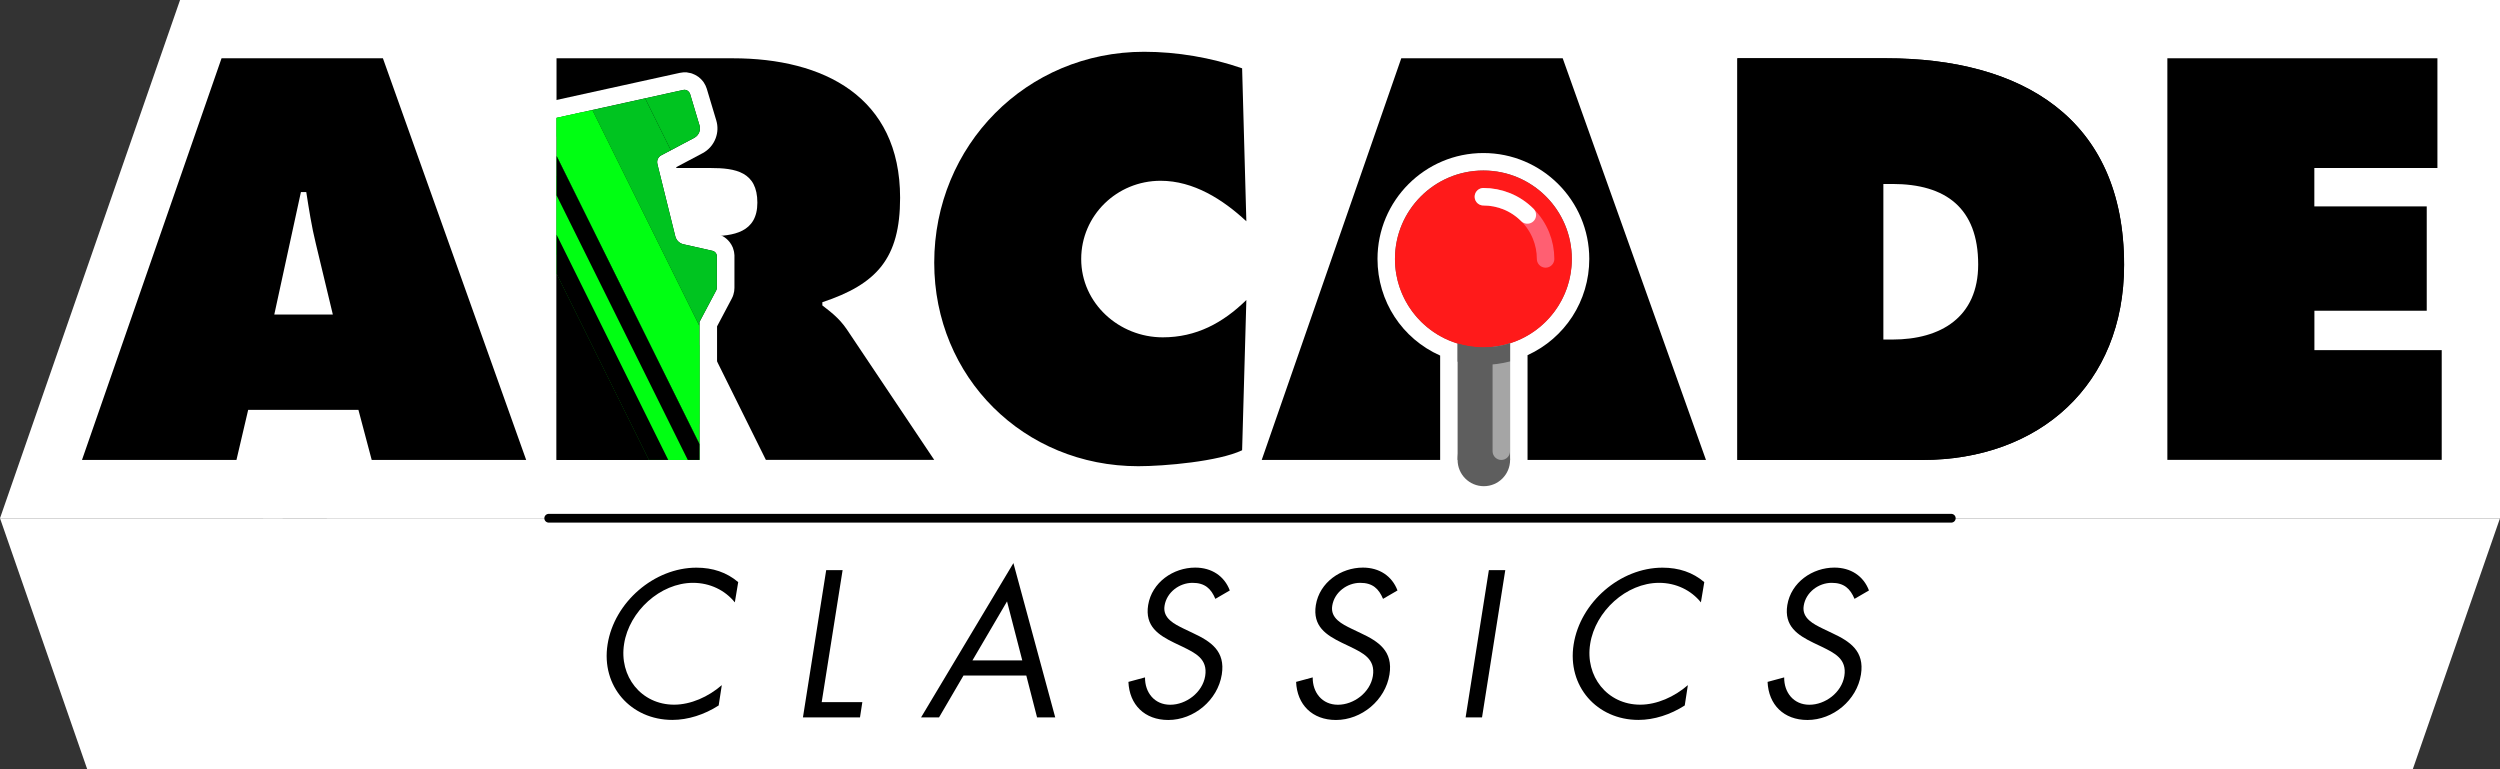 <?xml version="1.0" encoding="utf-8"?>
<!-- Generator: Adobe Illustrator 26.0.3, SVG Export Plug-In . SVG Version: 6.00 Build 0)  -->
<svg version="1.1" id="Layer_1" xmlns="http://www.w3.org/2000/svg" xmlns:xlink="http://www.w3.org/1999/xlink" x="0px" y="0px"
	 viewBox="0 0 3839 1181.4" style="enable-background:new 0 0 3839 1181.4;" xml:space="preserve">
<rect x="0" y="0" width="3839" height="1181.4" fill="#333333" stroke="none"/>
<style type="text/css">
	.st0{fill:#FFFFFF;}
	.st1{fill:#0000FF;}
	.st2{fill:none;}
	.st3{fill:#5E5E5E;}
	.st4{fill:none;stroke:#2C72FF;stroke-width:26.852;stroke-linecap:round;stroke-linejoin:round;stroke-miterlimit:10;}
	.st5{fill:none;stroke:#FFFFFF;stroke-width:26.852;stroke-linecap:round;stroke-linejoin:round;stroke-miterlimit:10;}
	.st6{fill:#A5A5A5;}
	.st7{fill:#FF1A1A;}
	.st8{fill:none;stroke:#FF5F72;stroke-width:26.852;stroke-linecap:round;stroke-linejoin:round;stroke-miterlimit:10;}
	.st9{clip-path:url(#SVGID_00000153682656662865176890000017738026391759466908_);}
	.st10{fill:#00FF12;}
	.st11{fill:#00C420;}
	.st12{fill:none;stroke:#000000;stroke-width:13.426;stroke-linecap:round;stroke-linejoin:round;stroke-miterlimit:10;}
</style>
<g>
	<g>
		<g>
			<g>
				<rect x="403.9" class="st0" width="3435.1" height="795.8"/>
				<polygon class="st0" points="502,795.8 481.6,718.9 452,718.9 434,795.8 0,795.8 276.5,0 651.1,0 935,795.8 				"/>
				<path d="M3328.2,89.5h414.7V258h-189v58.9h172.6v160.3H3554v60.5h195.5v168.5h-421.3V89.5z"/>
				<path d="M363.1,706.3H125.9L340.2,89.5H588l220,616.8H570.8l-20.4-76.9H381.1L363.1,706.3z M511.1,483L485,374.2
					c-6.5-26.2-10.6-53.2-14.7-79.3h-8.2L421.2,483H511.1z"/>
				<path d="M1913.9,339.8c-36-33.5-81-62.2-131.7-62.2c-67.1,0-121.9,53.2-121.9,120.2c0,67.9,58.1,120.2,125.2,120.2
					c51.5,0,92.4-22.1,128.4-57.3l-6.5,230.7c-36,17.2-119.4,24.5-159.5,24.5c-175.9,0-313.3-136.6-313.3-312.5
					c0-180,141.5-323.9,322.3-323.9c50.7,0,103.1,9,150.5,25.4L1913.9,339.8z"/>
				<path d="M2174.7,706.3h-237.2l214.3-616.8h247.9l220,616.8h-237.2H2174.7z M2322.8,483l-26.2-108.8
					c-6.5-26.2-10.6-53.2-14.7-79.3h-8.2L2232.8,483H2322.8z"/>
				<path d="M2667.9,89.5h228.2c207,0,365.6,90.8,365.6,317.4c0,183.2-129.2,299.4-310,299.4h-283.8V89.5z M2892.1,521.4h13.9
					c74.4,0,131.7-34.4,131.7-115.3c0-86.7-49.9-123.5-131.7-123.5h-13.9V521.4z"/>
				<path d="M854.6,89.5h270.8c139.1,0,256.8,58.9,256.8,214.3c0,93.3-36,132.5-119.4,160.3v4.9c11.4,9,25.4,18.8,37.6,36.8
					l134.2,200.4h-258.5l-98.2-198h-4.1v198H854.6V89.5z"/>
				<circle class="st0" cx="2938.9" cy="397.6" r="162.6"/>
				<circle class="st1" cx="2938.9" cy="397.6" r="135.8"/>
				<g>
					<path class="st0" d="M1046.3,154.9l12.6,42.2c0.1,0.2,0,0.5-0.2,0.6l-50.8,27c-11.2,5.9-16.8,18.6-13.8,30.9l27.5,111.2
						c3,12,12.3,21.1,24.3,23.8l39.1,8.8v40.9l-23.7,44.7c-2,3.7-3,7.8-3,12v193.6H870.4v-497L1046.3,154.9 M1051.4,137.9
						c-0.6,0-1.2,0.1-1.8,0.2L854.7,181v525.3h219.4V496.9c0-1.6,0.4-3.2,1.2-4.6l24.5-46.3c0.6-1.2,1-2.6,1-3.9v-48.6
						c0-3.9-2.7-7.3-6.5-8.2l-44.8-10.1c-6.2-1.4-11-6.1-12.5-12.2l-27.5-111.2c-1.3-5.2,1.1-10.7,5.9-13.2l50.8-27
						c6.8-3.6,10.2-11.6,7.9-19l-14.6-48.7C1058.4,140.3,1055,137.9,1051.4,137.9L1051.4,137.9z"/>
				</g>
				<path class="st0" d="M827.8,733.1V159.4l216-47.5c1.6-0.3,3.2-0.6,4.9-0.7l0.8-0.1h5.1l1.3,0.3c1.6,0.2,3.1,0.5,4.7,0.9l0.8,0.2
					l1.5,0.5c2.9,1,5.8,2.5,8.6,4.4l0.6,0.4l1,0.7c2.5,2,4.8,4.3,6.7,6.8l0.6,0.9l0.6,0.9c1.9,2.9,3.3,5.9,4.3,9.1l14.6,48.7
					c2.7,9,2.4,18.4-0.9,27.3c-3.7,10-10.9,18.2-20.2,23.1l-40.4,21.4l23.2,93.6l38.7,8.7c11,2.5,20.1,10,24.6,20.3l0.3,0.6l0.5,1.5
					c0.4,1.1,0.7,2.2,1,3.4l0.3,1.1l0.3,1.7c0.2,1.2,0.3,2.3,0.4,3.5l0.1,0.7v50.3c0,3.4-0.5,6.8-1.6,10.3c-0.5,1.7-1.2,3.8-2.6,6.3
					l-22.5,42.5v232H827.8V733.1z"/>
				<path class="st0" d="M1058.3,141.7c-0.1-0.1-0.1-0.2-0.2-0.3c-0.5-0.6-1-1.2-1.6-1.6c-0.1-0.1-0.2-0.2-0.4-0.3
					c-0.6-0.4-1.3-0.8-2-1.1c-0.1,0-0.2,0-0.3-0.1c-0.7-0.2-1.5-0.3-2.3-0.4c-0.1,0-0.1,0-0.2,0h-0.1c-0.6,0-1.1,0.1-1.7,0.2
					l-11.1,2.4L854.7,181v525.3h219.2h0.2V494.4l25.7-48.5c0.3-0.5,0.4-1,0.6-1.5c0.2-0.8,0.4-1.6,0.4-2.4v-48.6v-0.1
					c0-0.5,0-0.9-0.1-1.3c0-0.1,0-0.1-0.1-0.2c-0.1-0.4-0.2-0.8-0.3-1.2c0,0,0,0,0-0.1c-1-2.6-3.2-4.6-6-5.3l-44.8-10.1
					c-6.2-1.4-11-6.1-12.5-12.2L1011,258l0,0l-1.5-6.3c-1.3-5.2,1.1-10.7,5.9-13.2l42.3-22.4l8.5-4.5c3.6-1.9,6.2-5.1,7.6-8.7
					c1.2-3.2,1.4-6.8,0.4-10.3l-1.5-4.9l-13.1-43.8C1059.2,143.1,1058.8,142.3,1058.3,141.7z"/>
				<path class="st2" d="M1051.4,137.9c-0.6,0-1.2,0.1-1.8,0.2L854.7,181v525.3h219.4V494.4l25.7-48.5c0.6-1.2,1-2.6,1-3.9v-48.6
					c0-3.9-2.7-7.3-6.5-8.2l-44.8-10.1c-6.2-1.4-11-6.1-12.5-12.2l-27.5-111.2c-1.3-5.2,1.1-10.7,5.9-13.2l50.8-27
					c6.8-3.6,10.2-11.6,7.9-19l-14.6-48.7C1058.4,140.3,1055,137.9,1051.4,137.9L1051.4,137.9z"/>
				<g>
					<path class="st0" d="M2211.5,733.1V546c-58.3-25.9-96.2-83.2-96.2-148.4c0-89.7,72.9-162.6,162.6-162.6
						c89.7,0,162.6,72.9,162.6,162.6c0,64.5-37.4,121.6-94.8,147.8v187.7L2211.5,733.1L2211.5,733.1z"/>
					<path class="st3" d="M2413.7,397.6c0-75-60.8-135.8-135.8-135.8s-135.8,60.8-135.8,135.8c0,61.2,40.5,112.9,96.2,129.8v178.8
						h80.6V527C2373.8,509.6,2413.7,458.3,2413.7,397.6z"/>
					<path class="st3" d="M2318.9,706.3c0,22.2-18,40.3-40.3,40.3s-40.3-18-40.3-40.3c0-22.2,18-140.4,40.3-140.4
						S2318.9,684,2318.9,706.3z"/>
				</g>
				<path class="st0" d="M1055.3,362.7h34.1c36.8,0,73.6-5.7,73.6-51.5c0-47.4-33.5-53.2-72-53.2h-59.5L1055.3,362.7z"/>
				<circle class="st4" cx="2938.9" cy="397.6" r="95.5"/>
				<path class="st5" d="M2938.9,302.1c24.4,0,48.9,9.3,67.5,28c18.6,18.6,28,43.1,28,67.5"/>
				<path class="st5" d="M2843.4,397.6c0-24.4,9.3-48.9,28-67.5"/>
				<path class="st6" d="M2318.9,523H2292v169.9c0,7.4,6,13.4,13.4,13.4l0,0c7.4,0,13.4-6,13.4-13.4V523H2318.9z"/>
				<g>
					<g>
						<path class="st7" d="M2277.9,261.9c-75,0-135.8,60.8-135.8,135.8s60.8,135.8,135.8,135.8s135.8-60.8,135.8-135.8
							S2352.9,261.9,2277.9,261.9L2277.9,261.9z"/>
					</g>
				</g>
				<path class="st8" d="M2277.9,302.1c24.4,0,48.9,9.3,67.5,28c18.6,18.6,28,43.1,28,67.5"/>
				<g>
					<path class="st5" d="M2277.9,302.1c24.4,0,48.9,9.3,67.5,28"/>
				</g>
				<g>
					<g>
						<path id="SVGID_23_" d="M1058.3,141.7c-0.1-0.1-0.1-0.2-0.2-0.3c-0.5-0.6-1-1.2-1.6-1.6c-0.1-0.1-0.2-0.2-0.4-0.3
							c-0.6-0.4-1.3-0.8-2-1.1c-0.1,0-0.2,0-0.3-0.1c-0.7-0.2-1.5-0.3-2.3-0.4c-0.1,0-0.1,0-0.2,0h-0.1c-0.6,0-1.1,0.1-1.7,0.2
							l-11.1,2.4L854.7,181v525.3h219.2h0.2V494.4l25.7-48.5c0.3-0.5,0.4-1,0.6-1.5c0.2-0.8,0.4-1.6,0.4-2.4v-48.6v-0.1
							c0-0.5,0-0.9-0.1-1.3c0-0.1,0-0.1-0.1-0.2c-0.1-0.4-0.2-0.8-0.3-1.2c0,0,0,0,0-0.1c-1-2.6-3.2-4.6-6-5.3l-44.8-10.1
							c-6.2-1.4-11-6.1-12.5-12.2L1011,258l0,0l-1.5-6.3c-1.3-5.2,1.1-10.7,5.9-13.2l42.3-22.4l8.5-4.5c3.6-1.9,6.2-5.1,7.6-8.7
							c1.2-3.2,1.4-6.8,0.4-10.3l-1.5-4.9l-13.1-43.8C1059.2,143.1,1058.8,142.3,1058.3,141.7z"/>
					</g>
					<g>
						<defs>
							<path id="SVGID_1_" d="M1058.3,141.7c-0.1-0.1-0.1-0.2-0.2-0.3c-0.5-0.6-1-1.2-1.6-1.6c-0.1-0.1-0.2-0.2-0.4-0.3
								c-0.6-0.4-1.3-0.8-2-1.1c-0.1,0-0.2,0-0.3-0.1c-0.7-0.2-1.5-0.3-2.3-0.4c-0.1,0-0.1,0-0.2,0h-0.1c-0.6,0-1.1,0.1-1.7,0.2
								l-11.1,2.4L854.7,181v525.3h219.2h0.2V494.4l25.7-48.5c0.3-0.5,0.4-1,0.6-1.5c0.2-0.8,0.4-1.6,0.4-2.4v-48.6v-0.1
								c0-0.5,0-0.9-0.1-1.3c0-0.1,0-0.1-0.1-0.2c-0.1-0.4-0.2-0.8-0.3-1.2c0,0,0,0,0-0.1c-1-2.6-3.2-4.6-6-5.3l-44.8-10.1
								c-6.2-1.4-11-6.1-12.5-12.2L1011,258l0,0l-1.5-6.3c-1.3-5.2,1.1-10.7,5.9-13.2l42.3-22.4l8.5-4.5c3.6-1.9,6.2-5.1,7.6-8.7
								c1.2-3.2,1.4-6.8,0.4-10.3l-1.5-4.9l-13.1-43.8C1059.2,143.1,1058.8,142.3,1058.3,141.7z"/>
						</defs>
						<clipPath id="SVGID_00000111173373562761742610000016972766874276782475_">
							<use xlink:href="#SVGID_1_"  style="overflow:visible;"/>
						</clipPath>
						<g style="clip-path:url(#SVGID_00000111173373562761742610000016972766874276782475_);">
							<polygon class="st10" points="745.3,-11.4 793.4,-35.2 1154.5,692.8 1094.5,692.8 							"/>
							<polygon class="st11" points="817.2,-17.4 1176.1,706.3 1266,706.3 889.4,-53.2 							"/>
							<polygon class="st11" points="907.1,-17.4 1266,706.3 1355.9,706.3 979.3,-53.2 							"/>
							<polygon class="st10" points="727.3,-17.4 1086.2,706.3 1176.1,706.3 799.5,-53.2 							"/>
							<polygon class="st10" points="637.4,-17.4 996.3,706.3 1086.2,706.3 709.6,-53.2 							"/>
							<g>
								<polygon class="st10" points="1042.3,768.8 655.4,-11.4 703.5,-35.2 1102.2,768.8 								"/>
								<path d="M697.4-17.2l383.1,772.6h-30L673.4-5.3L697.4-17.2 M709.6-53.2l-72.2,35.8l396.5,799.6h89.9L709.6-53.2L709.6-53.2z
									"/>
							</g>
							<polygon points="547.5,-17.4 906.4,706.3 996.3,706.3 619.7,-53.2 							"/>
							<polygon points="457.6,-17.4 816.5,706.3 906.4,706.3 529.8,-53.2 							"/>
						</g>
					</g>
				</g>
			</g>
			<path class="st3" d="M2277.8,533.4c-13.7,0-27-2.1-39.5-5.9v27.9c12.6,3.2,25.8,4.9,39.5,4.9c14.2,0,28-1.9,41.1-5.3v-28
				C2305.9,531.1,2292.1,533.4,2277.8,533.4z"/>
		</g>
		<g>
			<polygon class="st0" points="134,1181.4 3705,1181.4 3839,795.8 0,795.8 			"/>
			<g>
				<path d="M1128.4,925c-15-18.6-38.1-30-64.2-30c-50.4,0-98,43.8-105.8,93.6c-8.1,49.8,26.1,93.5,76.8,93.5
					c25.5,0,52.5-12,73.2-30l-4.8,31.2c-21.9,14.1-47.1,22.2-71.1,22.2c-63.9,0-109.7-51.9-99.5-116
					c10.2-64.8,71.7-117.8,136.4-117.8c25.2,0,46.5,7.2,64.2,22.2L1128.4,925z"/>
				<path d="M1261.8,1078.2h62.4l-3.6,23.4H1233l35.7-226.1h25.2L1261.8,1078.2z"/>
				<path d="M1479.5,1037.4l-37.5,64.2h-27.6l141.8-236.9l64.2,236.9h-27.9l-16.5-64.2H1479.5z M1546.4,923.5l-53.1,90.6h76.5
					L1546.4,923.5z"/>
				<path d="M1866.3,919.6c-6.6-15.6-15.9-24.6-35.1-24.6c-20.1,0-39.6,14.4-42.9,35.1c-3.3,19.5,15.6,28.5,29.7,35.4l13.8,6.6
					c27.6,12.9,50.1,27.6,44.4,63.6c-6.3,39.6-42.9,69.9-82.2,69.9c-36.3,0-59.7-23.4-61.2-58.5l25.5-6.9c-0.3,23.1,14.4,42,38.7,42
					c24.3,0,49.5-18.6,53.7-44.1c4.2-26.4-15.3-35.4-34.8-45l-12.6-6c-24.6-12-45.3-25.5-40.2-57.9c5.7-35.1,38.7-57.6,72.3-57.6
					c25.2,0,44.7,12.9,53.1,35.1L1866.3,919.6z"/>
				<path d="M2123.8,919.6c-6.6-15.6-15.9-24.6-35.1-24.6c-20.1,0-39.6,14.4-42.9,35.1c-3.3,19.5,15.6,28.5,29.7,35.4l13.8,6.6
					c27.6,12.9,50.1,27.6,44.4,63.6c-6.3,39.6-42.9,69.9-82.2,69.9c-36.3,0-59.7-23.4-61.2-58.5l25.5-6.9c-0.3,23.1,14.4,42,38.7,42
					c24.3,0,49.5-18.6,53.7-44.1c4.2-26.4-15.3-35.4-34.8-45l-12.6-6c-24.6-12-45.3-25.5-40.2-57.9c5.7-35.1,38.7-57.6,72.3-57.6
					c25.2,0,44.7,12.9,53.1,35.1L2123.8,919.6z"/>
				<path d="M2275.8,1101.6h-25.2l35.7-226.1h25.2L2275.8,1101.6z"/>
				<path d="M2611.9,925c-15-18.6-38.1-30-64.2-30c-50.4,0-98,43.8-105.8,93.6c-8.1,49.8,26.1,93.5,76.8,93.5
					c25.5,0,52.5-12,73.2-30l-4.8,31.2c-21.9,14.1-47.1,22.2-71.1,22.2c-63.9,0-109.7-51.9-99.5-116
					c10.2-64.8,71.7-117.8,136.4-117.8c25.2,0,46.5,7.2,64.2,22.2L2611.9,925z"/>
				<path d="M2847.8,919.6c-6.6-15.6-15.9-24.6-35.1-24.6c-20.1,0-39.6,14.4-42.9,35.1c-3.3,19.5,15.6,28.5,29.7,35.4l13.8,6.6
					c27.6,12.9,50.1,27.6,44.4,63.6c-6.3,39.6-42.9,69.9-82.2,69.9c-36.3,0-59.7-23.4-61.2-58.5l25.5-6.9c-0.3,23.1,14.4,42,38.7,42
					s49.5-18.6,53.7-44.1c4.2-26.4-15.3-35.4-34.8-45l-12.6-6c-24.6-12-45.3-25.5-40.2-57.9c5.7-35.1,38.7-57.6,72.3-57.6
					c25.2,0,44.7,12.9,53.1,35.1L2847.8,919.6z"/>
			</g>
		</g>
		<line class="st12" x1="842.6" y1="795.8" x2="2996.4" y2="795.8"/>
	</g>
	<g>
		<path d="M3261.8,406.9c0-226.6-158.7-317.4-365.6-317.4H2668v616.8h283.8C3132.6,706.3,3261.8,590.1,3261.8,406.9z"/>
		<g>
			<path class="st0" d="M2906,282.5h-13.9v238.9h13.9c74.4,0,131.7-34.4,131.7-115.3C3037.7,319.4,2987.8,282.5,2906,282.5z"/>
		</g>
	</g>
</g>
</svg>
